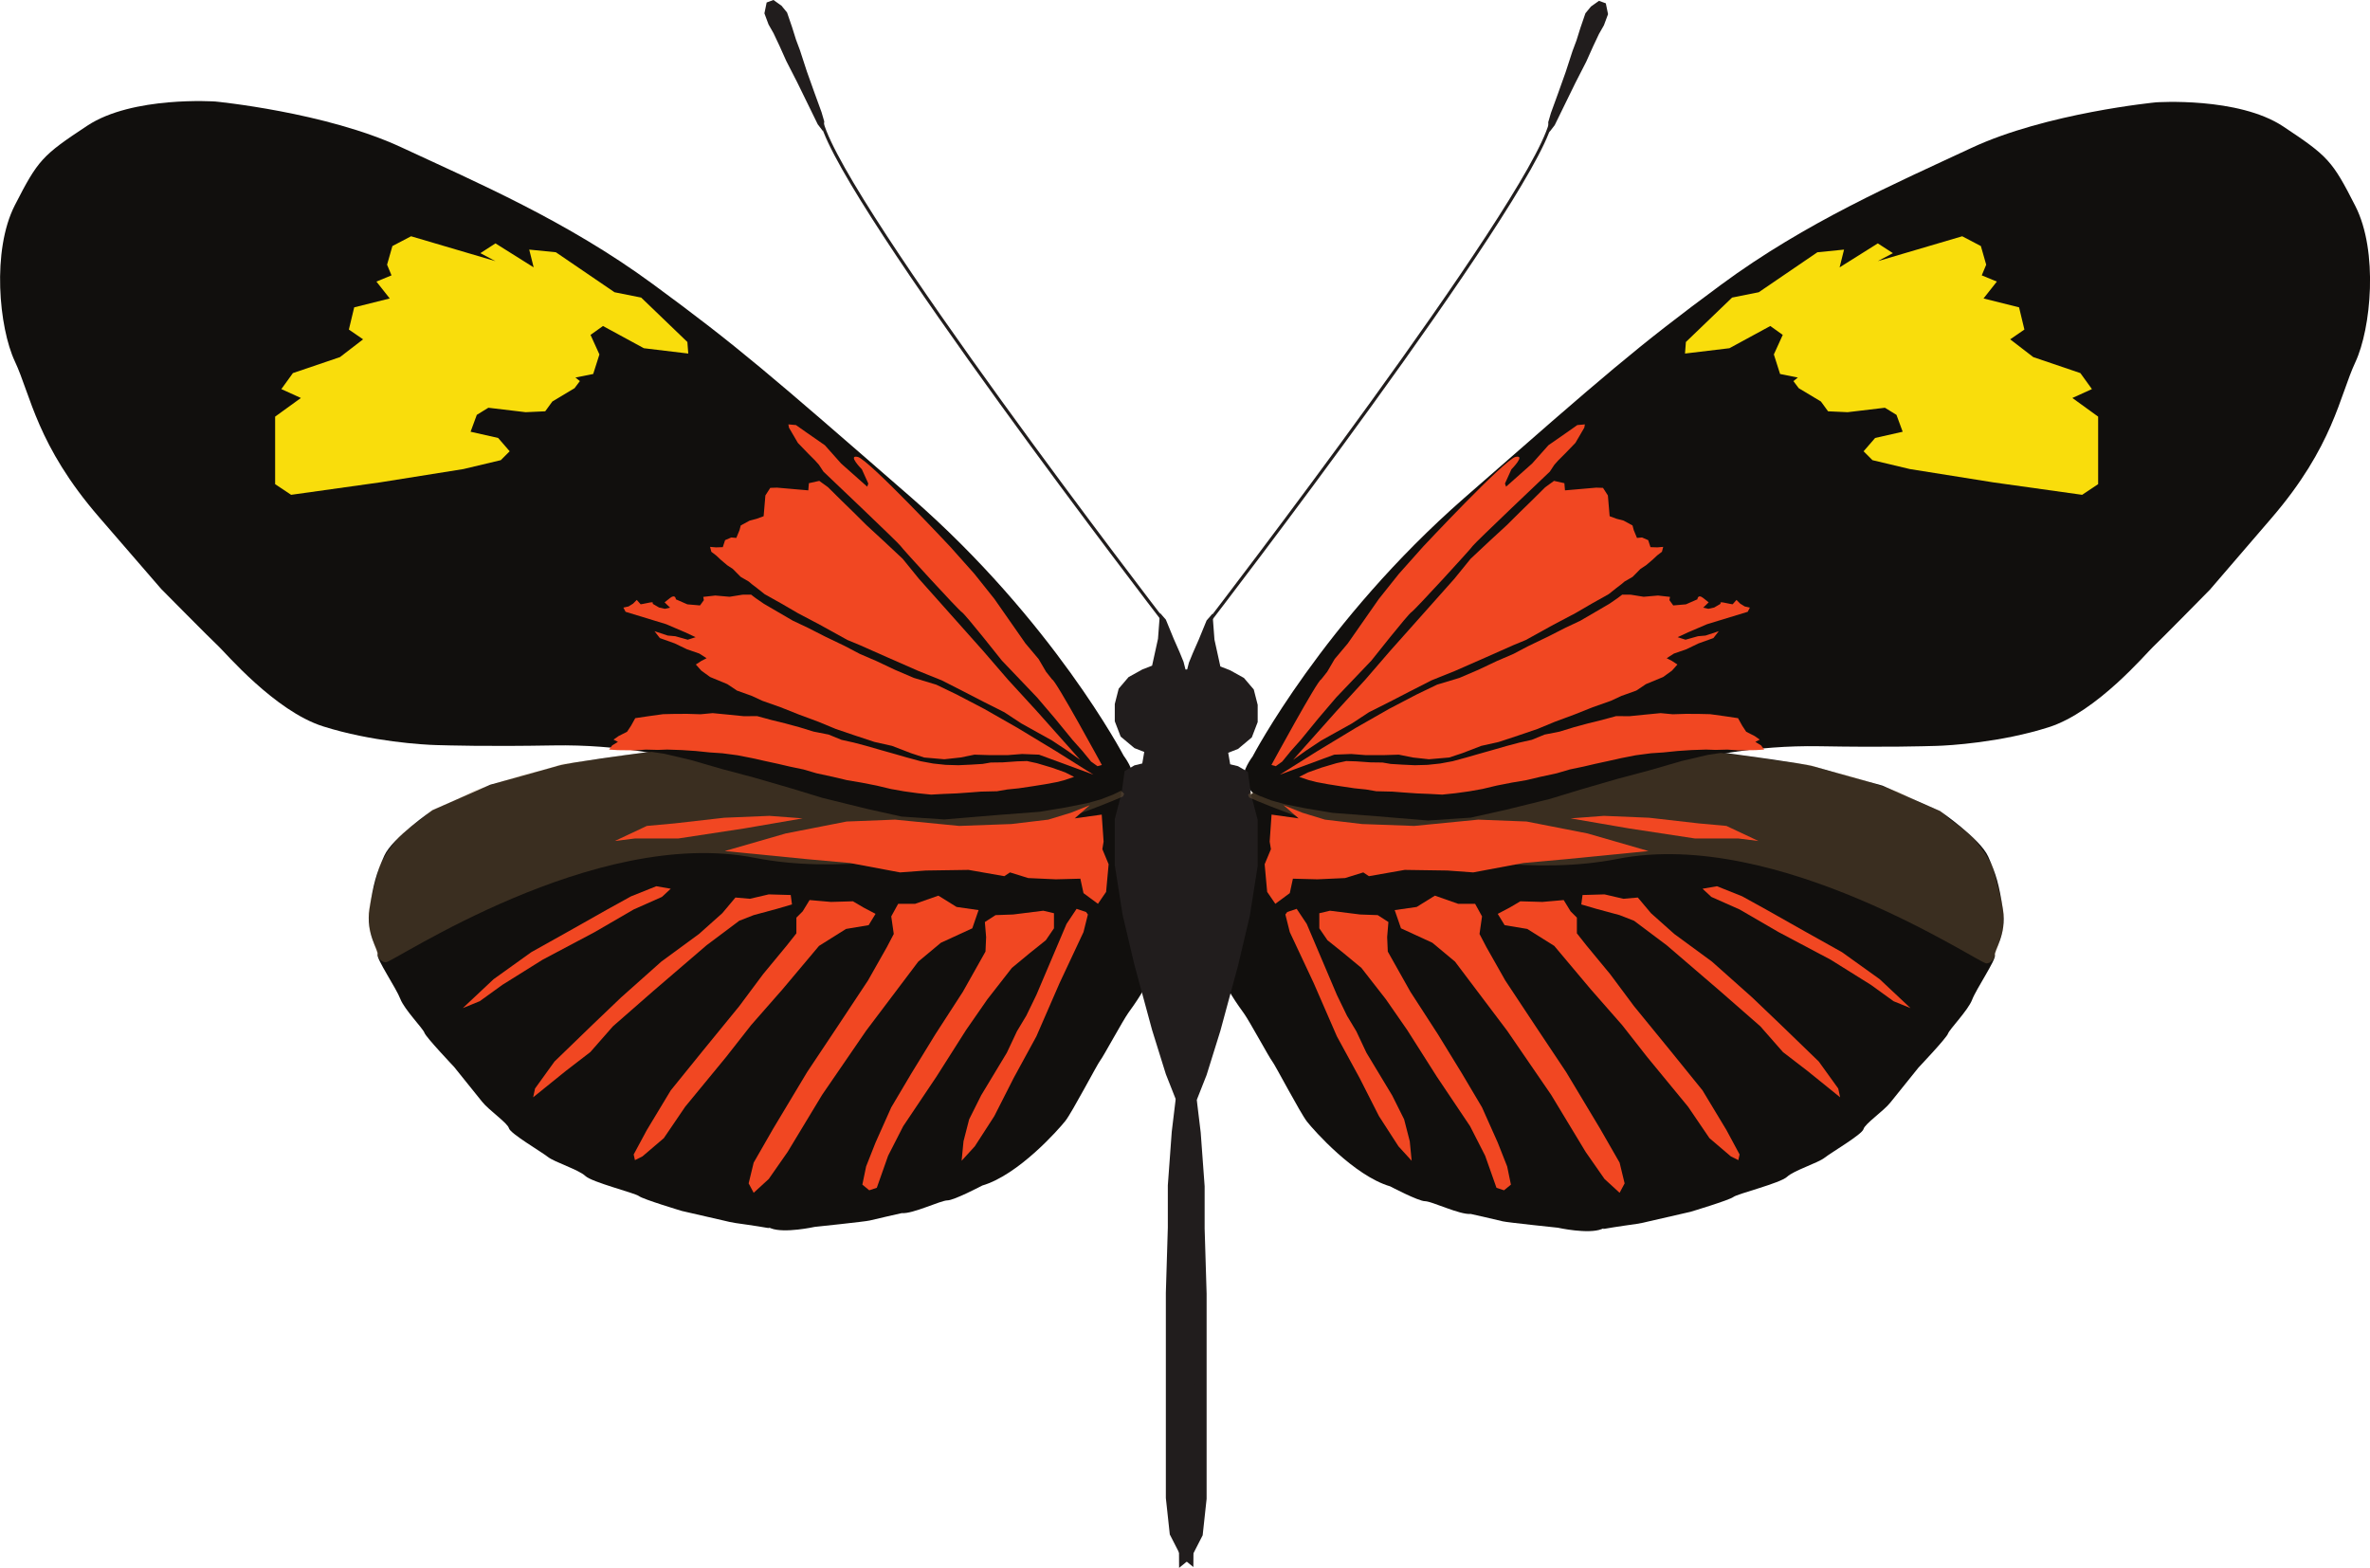 <?xml version="1.0" encoding="UTF-8" standalone="no"?>
<!-- Created with Inkscape (http://www.inkscape.org/) -->

<svg
   xmlns:dc="http://purl.org/dc/elements/1.1/"
   xmlns:cc="http://creativecommons.org/ns#"
   xmlns:rdf="http://www.w3.org/1999/02/22-rdf-syntax-ns#"
   xmlns:svg="http://www.w3.org/2000/svg"
   xmlns="http://www.w3.org/2000/svg"
   xmlns:sodipodi="http://sodipodi.sourceforge.net/DTD/sodipodi-0.dtd"
   xmlns:inkscape="http://www.inkscape.org/namespaces/inkscape"
   width="268.868mm"
   height="177.868mm"
   viewBox="0 0 952.681 630.242"
   id="svg34720"
   version="1.1"
   inkscape:version="0.91 r13725"
   sodipodi:docname="H_m_malleti.svg"
   inkscape:export-filename="C:\Users\StevenVB\Dropbox (Cambridge University)\Heliconius\Pictures\cartoons\H_e_emma_simple_half.png"
   inkscape:export-xdpi="1000"
   inkscape:export-ydpi="1000">
  <defs
     id="defs34722">
    <clipPath
       id="clipPath157182-1-7-91"
       clipPathUnits="userSpaceOnUse">
      <path
         inkscape:connector-curvature="0"
         id="path157184-3-0-4"
         d="m 57.245,6174.23 241.605,0 0,-67.34 -241.605,0 0,67.34 z" />
    </clipPath>
    <clipPath
       id="clipPath157182-1-7-2-68"
       clipPathUnits="userSpaceOnUse">
      <path
         inkscape:connector-curvature="0"
         id="path157184-3-0-1-41"
         d="m 57.245,6174.23 241.605,0 0,-67.34 -241.605,0 0,67.34 z" />
    </clipPath>
    <clipPath
       id="clipPath156194-8-7-6"
       clipPathUnits="userSpaceOnUse">
      <path
         inkscape:connector-curvature="0"
         id="path156196-6-5-8"
         d="m 54.737,6624.2 241.604,0 0,-67.35 -241.604,0 0,67.35 z" />
    </clipPath>
    <clipPath
       id="clipPath156194-8-6-0"
       clipPathUnits="userSpaceOnUse">
      <path
         inkscape:connector-curvature="0"
         id="path156196-6-3-5"
         d="m 54.737,6624.2 241.604,0 0,-67.35 -241.604,0 0,67.35 z" />
    </clipPath>
    <clipPath
       id="clipPath163250-2-9-6-18-13"
       clipPathUnits="userSpaceOnUse">
      <path
         inkscape:connector-curvature="0"
         id="path163252-8-9-8-41-2"
         d="m 62.19,5722.56 243.031,0 0,-67.69 -243.031,0 0,67.69 z" />
    </clipPath>
    <clipPath
       id="clipPath163250-2-9-6-1-2-1"
       clipPathUnits="userSpaceOnUse">
      <path
         inkscape:connector-curvature="0"
         id="path163252-8-9-8-6-4-6"
         d="m 62.19,5722.56 243.031,0 0,-67.69 -243.031,0 0,67.69 z" />
    </clipPath>
    <clipPath
       id="clipPath163250-2-9-6-18-13-9"
       clipPathUnits="userSpaceOnUse">
      <path
         inkscape:connector-curvature="0"
         id="path163252-8-9-8-41-2-1"
         d="m 62.19,5722.56 243.031,0 0,-67.69 -243.031,0 0,67.69 z" />
    </clipPath>
    <filter
       inkscape:collect="always"
       style="color-interpolation-filters:sRGB"
       id="filter5050"
       x="-0.038"
       width="1.076"
       y="-0.137"
       height="1.274">
      <feGaussianBlur
         inkscape:collect="always"
         stdDeviation="3.861"
         id="feGaussianBlur5052" />
    </filter>
    <filter
       inkscape:collect="always"
       style="color-interpolation-filters:sRGB"
       id="filter5054"
       x="-0.038"
       width="1.076"
       y="-0.137"
       height="1.274">
      <feGaussianBlur
         inkscape:collect="always"
         stdDeviation="3.861"
         id="feGaussianBlur5056" />
    </filter>
    <clipPath
       clipPathUnits="userSpaceOnUse"
       id="clipPath157182-1-7-91-2">
      <path
         d="m 57.245,6174.23 241.605,0 0,-67.34 -241.605,0 0,67.34 z"
         id="path157184-3-0-4-8"
         inkscape:connector-curvature="0" />
    </clipPath>
    <clipPath
       clipPathUnits="userSpaceOnUse"
       id="clipPath157182-1-7-2-68-6">
      <path
         d="m 57.245,6174.23 241.605,0 0,-67.34 -241.605,0 0,67.34 z"
         id="path157184-3-0-1-41-1"
         inkscape:connector-curvature="0" />
    </clipPath>
    <clipPath
       clipPathUnits="userSpaceOnUse"
       id="clipPath156194-8-7-6-2">
      <path
         d="m 54.737,6624.2 241.604,0 0,-67.35 -241.604,0 0,67.35 z"
         id="path156196-6-5-8-5"
         inkscape:connector-curvature="0" />
    </clipPath>
    <clipPath
       clipPathUnits="userSpaceOnUse"
       id="clipPath156194-8-6-0-7">
      <path
         d="m 54.737,6624.2 241.604,0 0,-67.35 -241.604,0 0,67.35 z"
         id="path156196-6-3-5-9"
         inkscape:connector-curvature="0" />
    </clipPath>
    <clipPath
       clipPathUnits="userSpaceOnUse"
       id="clipPath163250-2-9-6-18-13-0">
      <path
         d="m 62.19,5722.56 243.031,0 0,-67.69 -243.031,0 0,67.69 z"
         id="path163252-8-9-8-41-2-8"
         inkscape:connector-curvature="0" />
    </clipPath>
    <clipPath
       clipPathUnits="userSpaceOnUse"
       id="clipPath163250-2-9-6-1-2-1-7">
      <path
         d="m 62.19,5722.56 243.031,0 0,-67.69 -243.031,0 0,67.69 z"
         id="path163252-8-9-8-6-4-6-7"
         inkscape:connector-curvature="0" />
    </clipPath>
    <clipPath
       clipPathUnits="userSpaceOnUse"
       id="clipPath154878-7-9-5">
      <path
         d="m 52.477,7073.57 241.606,0 0,-67.35 -241.606,0 0,67.35 z"
         id="path154880-1-4-9"
         inkscape:connector-curvature="0" />
    </clipPath>
    <clipPath
       clipPathUnits="userSpaceOnUse"
       id="clipPath154878-7-7-96">
      <path
         d="m 52.477,7073.57 241.606,0 0,-67.35 -241.606,0 0,67.35 z"
         id="path154880-1-46-1"
         inkscape:connector-curvature="0" />
    </clipPath>
    <clipPath
       clipPathUnits="userSpaceOnUse"
       id="clipPath157182-1-7-91-8">
      <path
         d="m 57.245,6174.23 241.605,0 0,-67.34 -241.605,0 0,67.34 z"
         id="path157184-3-0-4-5"
         inkscape:connector-curvature="0" />
    </clipPath>
    <clipPath
       clipPathUnits="userSpaceOnUse"
       id="clipPath157182-1-7-2-68-1">
      <path
         d="m 57.245,6174.23 241.605,0 0,-67.34 -241.605,0 0,67.34 z"
         id="path157184-3-0-1-41-7"
         inkscape:connector-curvature="0" />
    </clipPath>
    <clipPath
       clipPathUnits="userSpaceOnUse"
       id="clipPath157182-1-7-91-5">
      <path
         d="m 57.245,6174.23 241.605,0 0,-67.34 -241.605,0 0,67.34 z"
         id="path157184-3-0-4-7"
         inkscape:connector-curvature="0" />
    </clipPath>
    <clipPath
       clipPathUnits="userSpaceOnUse"
       id="clipPath157182-1-7-2-68-4">
      <path
         d="m 57.245,6174.23 241.605,0 0,-67.34 -241.605,0 0,67.34 z"
         id="path157184-3-0-1-41-0"
         inkscape:connector-curvature="0" />
    </clipPath>
    <clipPath
       clipPathUnits="userSpaceOnUse"
       id="clipPath157182-1-7-91-3">
      <path
         d="m 57.245,6174.23 241.605,0 0,-67.34 -241.605,0 0,67.34 z"
         id="path157184-3-0-4-6"
         inkscape:connector-curvature="0" />
    </clipPath>
    <clipPath
       clipPathUnits="userSpaceOnUse"
       id="clipPath157182-1-7-2-68-8">
      <path
         d="m 57.245,6174.23 241.605,0 0,-67.34 -241.605,0 0,67.34 z"
         id="path157184-3-0-1-41-4"
         inkscape:connector-curvature="0" />
    </clipPath>
  </defs>
  <sodipodi:namedview
     id="base"
     pagecolor="#ffffff"
     bordercolor="#666666"
     borderopacity="1.0"
     inkscape:pageopacity="0.0"
     inkscape:pageshadow="2"
     inkscape:zoom="0.7"
     inkscape:cx="39.834961"
     inkscape:cy="473.4261"
     inkscape:document-units="px"
     inkscape:current-layer="layer1"
     showgrid="false"
     fit-margin-top="0"
     fit-margin-left="0"
     fit-margin-right="0"
     fit-margin-bottom="0"
     inkscape:window-width="1920"
     inkscape:window-height="1017"
     inkscape:window-x="-8"
     inkscape:window-y="-8"
     inkscape:window-maximized="1" />
  <g
     inkscape:label="Layer 1"
     inkscape:groupmode="layer"
     id="layer1"
     transform="translate(1300.704,145.847)">
    <g
       id="g162606-9-5-2-7-2"
       transform="matrix(1.25,0,0,-1.25,-799.018,174.622)"
       style="fill:#110f0d;fill-opacity:1">
      <path
         d="m 0,0 c 0.864,-1.02 -1.723,-4.091 0.864,-6.816 2.589,-2.732 -1.295,-4.436 -1.727,-6.48 -0.434,-2.047 -2.587,-5.799 -2.587,-9.209 0,-3.407 -0.432,-8.183 -1.727,-12.274 -1.293,-4.092 -4.312,-17.048 -3.446,-21.482 0.861,-4.431 5.605,-10.905 7.326,-13.292 C 0.43,-71.94 6.9,-83.877 7.761,-84.9 c 0.863,-1.023 9.057,-16.706 11.211,-19.432 2.157,-2.732 15.093,-17.393 26.734,-20.798 0,0 9.055,-4.777 11.212,-4.777 2.16,0 11.212,-4.43 14.662,-4.091 0,0 9.055,-2.045 10.349,-2.384 1.293,-0.343 17.677,-2.05 17.677,-2.05 0,0 9.779,-2.16 14.09,-0.453 4.309,1.703 -1.155,-0.228 1.004,0.115 2.16,0.338 3.879,0.677 6.471,1.02 2.585,0.341 5.174,0.684 7.759,1.368 l 13.366,3.066 c 0,0 12.507,3.752 13.799,4.775 1.295,1.019 15.091,4.432 17.251,6.477 2.154,2.048 9.917,4.434 12.071,6.138 2.155,1.703 12.074,7.499 12.505,9.205 0.43,1.707 6.468,5.8 8.625,8.526 2.155,2.727 9.051,11.249 9.051,11.249 0,0 9.057,9.548 9.491,10.913 0.43,1.361 6.47,7.5 7.762,10.908 1.292,3.411 7.763,12.959 7.328,14.322 -0.43,1.365 3.884,6.48 2.591,14.662 -1.294,8.184 -2.156,11.252 -4.746,17.046 -2.587,5.799 -15.523,14.665 -15.523,14.665 l -18.54,8.182 c 0,0 -18.544,5.115 -21.992,6.137 -3.452,1.02 -24.147,3.752 -24.147,3.752 0,0 -17.251,2.386 -21.991,2.727 -4.747,0.342 -21.131,0 -21.131,0 0,0 -13.798,0.342 -20.262,0.342 -6.474,0 -19.411,-0.683 -21.562,-1.026 -2.158,-0.342 -12.508,-1.023 -16.82,-1.023 -4.31,0 -20.268,-2.384 -21.991,-2.384 -1.723,0 -19.406,-4.435 -19.406,-4.435 L 5.604,5.116 0,0 Z"
         style="fill:#110f0d;fill-opacity:1;fill-rule:nonzero;stroke:none"
         id="path162608-0-3-8-0-8"
         inkscape:connector-curvature="0" />
    </g>
    <g
       id="g156206-8-1-1-7-9"
       transform="matrix(1.283,0,0,-1.25,-797.183,158.227)">
      <path
         d="m 0,0 c 0,0 22.043,43.366 66.388,83.198 44.352,39.828 53.734,48.298 80.39,68.501 26.664,20.198 54.862,32.676 78.376,43.961 23.509,11.285 57.872,14.689 57.872,14.689 0,0 25.769,1.853 39.884,-7.764 14.11,-9.609 15.363,-11.02 22.587,-25.577 7.233,-14.555 4.947,-39.369 0,-50.229 -4.948,-10.851 -6.879,-27.008 -26.239,-50.09 l -19.35,-23.084 c 0,0 -15.716,-16.408 -17.799,-18.371 C 280.027,33.27 264.532,14.342 249.468,9.415 234.41,4.483 218.148,3.499 214.211,3.395 210.275,3.288 198.471,2.903 177.715,3.283 c -20.752,0.381 -37.309,-3.608 -44.951,-5.641 -7.631,-2.029 -31.903,-9.581 -38.931,-11.366 -7.029,-1.787 -21.998,-6.961 -35.734,-7.083 -13.728,-0.113 -26.58,1.754 -30.863,2.312 -4.274,0.56 -18.401,2.503 -24.126,5.021 -5.728,2.517 -4.022,4.767 -5.449,6.537 C -3.769,-5.164 0,0 0,0"
         style="fill:#110f0d;fill-opacity:1;fill-rule:nonzero;stroke:none"
         id="path156208-7-9-9-2-0"
         inkscape:connector-curvature="0" />
    </g>
    <g
       id="g163262-5-9-9-7-0"
       transform="matrix(1.25,0,0,-1.25,-826.737,484.395)">
      <path
         d="m 0,0 3.791,3.082 3.791,7.402 1.267,11.718 0,24.668 0,12.955 0,15.417 0,12.951 -0.636,20.969 0,13.571 -1.264,17.271 -1.265,10.484 3.165,8.019 4.42,14.183 5.685,20.97 3.791,16.035 2.526,16.033 0,14.806 -2.181,8.362 -0.976,7.055 -3.16,1.85 -2.525,0.616 -0.634,3.701 3.159,1.236 4.423,3.7 1.894,4.935 0,5.548 -1.26,4.937 -3.157,3.701 -4.425,2.462 -3.16,1.236 -1.896,8.634 -0.63,8.327 -1.894,-2.158 -2.529,-6.169 -1.898,-4.317 -1.261,-3.082 -0.634,-2.471 -4.425,0 L 0,0 Z"
         style="fill:#211d1d;fill-opacity:1;fill-rule:nonzero;stroke:none"
         id="path163264-0-8-2-8-5"
         inkscape:connector-curvature="0" />
    </g>
    <g
       id="g163266-9-6-5-25-8"
       transform="matrix(1.25,0,0,-1.25,-814.101,103.167)">
      <path
         d="M 0,0 C 0,0 101.726,132.292 109.308,159.434"
         style="fill:none;stroke:#211d1d;stroke-width:1;stroke-linecap:butt;stroke-linejoin:miter;stroke-miterlimit:10;stroke-dasharray:none;stroke-opacity:1"
         id="path163268-3-1-6-10-1"
         inkscape:connector-curvature="0" />
    </g>
    <g
       id="g163270-2-6-6-9-4"
       transform="matrix(1.25,0,0,-1.25,-655.749,-144.046)">
      <path
         d="m 0,0 0.634,-3.082 -1.264,-3.391 -1.58,-2.774 -1.896,-4.014 -2.214,-4.932 -3.473,-6.782 -3.473,-7.095 -3.16,-6.474 -0.948,-1.234 -0.209,1.849 0.841,2.878 2.21,6.068 2.529,7.092 2.21,6.784 1.268,3.392 1.256,4.009 1.585,4.624 1.685,2.054 2.315,1.645 L 0,0 Z"
         style="fill:#211d1d;fill-opacity:1;fill-rule:nonzero;stroke:none"
         id="path163272-4-0-1-7-9"
         inkscape:connector-curvature="0" />
    </g>
    <g
       id="g163274-5-5-4-30-2"
       transform="matrix(1.25,0,0,-1.25,-655.749,-144.046)">
      <path
         d="m 0,0 0.634,-3.082 -1.264,-3.391 -1.58,-2.774 -1.896,-4.014 -2.214,-4.932 -3.473,-6.782 -3.473,-7.095 -3.16,-6.474 -0.948,-1.234 -0.209,1.849 0.841,2.878 2.21,6.068 2.529,7.092 2.21,6.784 1.268,3.392 1.256,4.009 1.585,4.624 1.685,2.054 2.315,1.645 L 0,0 Z"
         style="fill:none;stroke:#211d1d;stroke-width:1;stroke-linecap:butt;stroke-linejoin:miter;stroke-miterlimit:10;stroke-dasharray:none;stroke-opacity:1"
         id="path163276-0-4-0-92-2"
         inkscape:connector-curvature="0" />
    </g>
    <g
       id="g163246-5-8-5-2-3"
       transform="matrix(1.25,0,0,-1.25,-876.755,7310.003)"
       style="opacity:0.417;filter:url(#filter5054)">
      <g
         id="g163248-2-5-5-5-8" />
      <g
         id="g163254-6-9-6-5-1">
        <g
           clip-path="url(#clipPath163250-2-9-6-18-13)"
           id="g163256-6-7-4-1-0"
           style="opacity:0.57">
          <g
             transform="translate(62.549,5708.212)"
             id="g163258-6-5-0-7-2">
            <path
               d="m 0,0 c 0,0 66.815,-29.909 118.469,-19.734 51.651,10.179 116.413,-33.766 118.624,-33.608 2.213,0.148 2.739,2.563 2.739,2.563 l 1.16,3.703 1.367,4.318 0.313,5.342 -0.839,4.628 -1.264,4.884 -1.472,5.701 -2.478,4.32 -3.473,4.625 -4.109,3.548 -3.79,2.772 -2.843,2.471 -7.107,3.082 -6.476,3.237 -5.108,1.75 -9.9,3.184 -8.002,1.955 -5.425,1.745 -10.159,1.337 -8.956,1.336 -4.837,0.619 -4.794,0.565 -4.11,-0.617 -8.526,-2.005 L 128.892,8.793 118.469,6.014 106.777,2.624 96.672,-0.462 82.297,-4.006 71.24,-6.472 57.496,-7.396 40.912,-6.01 26.854,-4.933 18.48,-3.541 11.529,-2.158 7.107,-0.925 3.16,0.617 0.63,1.852 -0.359,0.866"
               style="fill:#bf925c;fill-opacity:1;fill-rule:nonzero;stroke:none"
               id="path163260-0-3-0-4-5"
               inkscape:connector-curvature="0" />
          </g>
        </g>
      </g>
    </g>
    <g
       id="g162606-9-5-2-0-6-6"
       transform="matrix(-1.25,0,0,-1.25,-848.721,174.292)"
       style="fill:#110f0d;fill-opacity:1">
      <path
         d="m 0,0 c 0.864,-1.02 -1.723,-4.091 0.864,-6.816 2.589,-2.732 -1.295,-4.436 -1.727,-6.48 -0.434,-2.047 -2.587,-5.799 -2.587,-9.209 0,-3.407 -0.432,-8.183 -1.727,-12.274 -1.293,-4.092 -4.312,-17.048 -3.446,-21.482 0.861,-4.431 5.605,-10.905 7.326,-13.292 C 0.43,-71.94 6.9,-83.877 7.761,-84.9 c 0.863,-1.023 9.057,-16.706 11.211,-19.432 2.157,-2.732 15.093,-17.393 26.734,-20.798 0,0 9.055,-4.777 11.212,-4.777 2.16,0 11.212,-4.43 14.662,-4.091 0,0 9.055,-2.045 10.349,-2.384 1.293,-0.343 17.677,-2.05 17.677,-2.05 0,0 9.779,-2.16 14.09,-0.453 4.309,1.703 -1.155,-0.228 1.004,0.115 2.16,0.338 3.879,0.677 6.471,1.02 2.585,0.341 5.174,0.684 7.759,1.368 l 13.366,3.066 c 0,0 12.507,3.752 13.799,4.775 1.295,1.019 15.091,4.432 17.251,6.477 2.154,2.048 9.917,4.434 12.071,6.138 2.155,1.703 12.074,7.499 12.505,9.205 0.43,1.707 6.468,5.8 8.625,8.526 2.155,2.727 9.051,11.249 9.051,11.249 0,0 9.057,9.548 9.491,10.913 0.43,1.361 6.47,7.5 7.762,10.908 1.292,3.411 7.763,12.959 7.328,14.322 -0.43,1.365 3.884,6.48 2.591,14.662 -1.294,8.184 -2.156,11.252 -4.746,17.046 -2.587,5.799 -15.523,14.665 -15.523,14.665 l -18.54,8.182 c 0,0 -18.544,5.115 -21.992,6.137 -3.452,1.02 -24.147,3.752 -24.147,3.752 0,0 -17.251,2.386 -21.991,2.727 -4.747,0.342 -21.131,0 -21.131,0 0,0 -13.798,0.342 -20.262,0.342 -6.474,0 -19.411,-0.683 -21.562,-1.026 -2.158,-0.342 -12.508,-1.023 -16.82,-1.023 -4.31,0 -20.268,-2.384 -21.991,-2.384 -1.723,0 -19.406,-4.435 -19.406,-4.435 L 5.604,5.116 0,0 Z"
         style="fill:#110f0d;fill-opacity:1;fill-rule:nonzero;stroke:none"
         id="path162608-0-3-8-2-9-5"
         inkscape:connector-curvature="0" />
    </g>
    <g
       id="g156206-8-1-1-6-5-8"
       transform="matrix(-1.29,0,0,-1.25,-849.039,157.896)">
      <path
         d="m 0,0 c 0,0 22.043,43.366 66.388,83.198 44.352,39.828 53.734,48.298 80.39,68.501 26.664,20.198 54.862,32.676 78.376,43.961 23.509,11.285 57.872,14.689 57.872,14.689 0,0 25.769,1.853 39.884,-7.764 14.11,-9.609 15.363,-11.02 22.587,-25.577 7.233,-14.555 4.947,-39.369 0,-50.229 -4.948,-10.851 -6.879,-27.008 -26.239,-50.09 l -19.35,-23.084 c 0,0 -15.716,-16.408 -17.799,-18.371 C 280.027,33.27 264.532,14.342 249.468,9.415 234.41,4.483 218.148,3.499 214.211,3.395 210.275,3.288 198.471,2.903 177.715,3.283 c -20.752,0.381 -37.309,-3.608 -44.951,-5.641 -7.631,-2.029 -31.903,-9.581 -38.931,-11.366 -7.029,-1.787 -21.998,-6.961 -35.734,-7.083 -13.728,-0.113 -26.58,1.754 -30.863,2.312 -4.274,0.56 -18.401,2.503 -24.126,5.021 -5.728,2.517 -4.022,4.767 -5.449,6.537 C -3.769,-5.164 0,0 0,0"
         style="fill:#110f0d;fill-opacity:1;fill-rule:nonzero;stroke:none"
         id="path156208-7-9-9-0-6-7"
         inkscape:connector-curvature="0" />
    </g>
    <g
       id="g163262-5-9-9-9-9-7"
       transform="matrix(-1.25,0,0,-1.25,-821.001,484.065)">
      <path
         d="m 0,0 3.791,3.082 3.791,7.402 1.267,11.718 0,24.668 0,12.955 0,15.417 0,12.951 -0.636,20.969 0,13.571 -1.264,17.271 -1.265,10.484 3.165,8.019 4.42,14.183 5.685,20.97 3.791,16.035 2.526,16.033 0,14.806 -2.181,8.362 -0.976,7.055 -3.16,1.85 -2.525,0.616 -0.634,3.701 3.159,1.236 4.423,3.7 1.894,4.935 0,5.548 -1.26,4.937 -3.157,3.701 -4.425,2.462 -3.16,1.236 -1.896,8.634 -0.63,8.327 -1.894,-2.158 -2.529,-6.169 -1.898,-4.317 -1.261,-3.082 -0.634,-2.471 -4.425,0 L 0,0 Z"
         style="fill:#211d1d;fill-opacity:1;fill-rule:nonzero;stroke:none"
         id="path163264-0-8-2-2-30-8"
         inkscape:connector-curvature="0" />
    </g>
    <g
       id="g163266-9-6-5-2-3-8"
       transform="matrix(-1.25,0,0,-1.25,-833.637,102.836)">
      <path
         d="M 0,0 C 0,0 101.726,132.292 109.308,159.434"
         style="fill:none;stroke:#211d1d;stroke-width:1;stroke-linecap:butt;stroke-linejoin:miter;stroke-miterlimit:10;stroke-dasharray:none;stroke-opacity:1"
         id="path163268-3-1-6-3-8-4"
         inkscape:connector-curvature="0" />
    </g>
    <g
       id="g163270-2-6-6-7-7-3"
       transform="matrix(-1.25,0,0,-1.25,-991.99,-144.376)">
      <path
         d="m 0,0 0.634,-3.082 -1.264,-3.391 -1.58,-2.774 -1.896,-4.014 -2.214,-4.932 -3.473,-6.782 -3.473,-7.095 -3.16,-6.474 -0.948,-1.234 -0.209,1.849 0.841,2.878 2.21,6.068 2.529,7.092 2.21,6.784 1.268,3.392 1.256,4.009 1.585,4.624 1.685,2.054 2.315,1.645 L 0,0 Z"
         style="fill:#211d1d;fill-opacity:1;fill-rule:nonzero;stroke:none"
         id="path163272-4-0-1-2-70-1"
         inkscape:connector-curvature="0" />
    </g>
    <g
       id="g163274-5-5-4-3-2-9"
       transform="matrix(-1.25,0,0,-1.25,-991.99,-144.376)">
      <path
         d="m 0,0 0.634,-3.082 -1.264,-3.391 -1.58,-2.774 -1.896,-4.014 -2.214,-4.932 -3.473,-6.782 -3.473,-7.095 -3.16,-6.474 -0.948,-1.234 -0.209,1.849 0.841,2.878 2.21,6.068 2.529,7.092 2.21,6.784 1.268,3.392 1.256,4.009 1.585,4.624 1.685,2.054 2.315,1.645 L 0,0 Z"
         style="fill:none;stroke:#211d1d;stroke-width:1;stroke-linecap:butt;stroke-linejoin:miter;stroke-miterlimit:10;stroke-dasharray:none;stroke-opacity:1"
         id="path163276-0-4-0-9-45-8"
         inkscape:connector-curvature="0" />
    </g>
    <g
       id="g163246-5-8-5-2-3-1"
       transform="matrix(-1.25,0,0,-1.25,-771.073,7309.571)"
       style="opacity:0.417;filter:url(#filter5050)">
      <g
         id="g163248-2-5-5-5-8-5" />
      <g
         id="g163254-6-9-6-5-1-6">
        <g
           clip-path="url(#clipPath163250-2-9-6-18-13-9)"
           id="g163256-6-7-4-1-0-4"
           style="opacity:0.57">
          <g
             transform="translate(62.549,5708.212)"
             id="g163258-6-5-0-7-2-9">
            <path
               d="m 0,0 c 0,0 66.815,-29.909 118.469,-19.734 51.651,10.179 116.413,-33.766 118.624,-33.608 2.213,0.148 2.739,2.563 2.739,2.563 l 1.16,3.703 1.367,4.318 0.313,5.342 -0.839,4.628 -1.264,4.884 -1.472,5.701 -2.478,4.32 -3.473,4.625 -4.109,3.548 -3.79,2.772 -2.843,2.471 -7.107,3.082 -6.476,3.237 -5.108,1.75 -9.9,3.184 -8.002,1.955 -5.425,1.745 -10.159,1.337 -8.956,1.336 -4.837,0.619 -4.794,0.565 -4.11,-0.617 -8.526,-2.005 L 128.892,8.793 118.469,6.014 106.777,2.624 96.672,-0.462 82.297,-4.006 71.24,-6.472 57.496,-7.396 40.912,-6.01 26.854,-4.933 18.48,-3.541 11.529,-2.158 7.107,-0.925 3.16,0.617 0.63,1.852 -0.359,0.866"
               style="fill:#bf925c;fill-opacity:1;fill-rule:nonzero;stroke:none"
               id="path163260-0-3-0-4-5-0"
               inkscape:connector-curvature="0" />
          </g>
        </g>
      </g>
    </g>
    <g
       id="g19105">
      <path
         sodipodi:nodetypes="ccccccccccccccccccccccccccccccccccccccccccccccc"
         inkscape:connector-curvature="0"
         id="path19077"
         d="m -589.086,-14.803 -16.429,8.929 -17.857,2.143 0.357,-4.643 18.572,-17.857 10.714,-2.143 23.571,-16.071 10.714,-1.071 -1.786,7.143 15.357,-9.643 6.071,3.929 -6.071,3.214 33.929,-10 7.5,3.929 2.143,7.5 -1.786,4.286 6.071,2.5 -5.357,6.786 14.286,3.571 2.143,8.929 -5.714,3.929 9.286,7.143 18.929,6.429 4.643,6.429 -7.857,3.571 10.357,7.5 0,9.643 0,17.5 -6.428,4.286 -35.714,-5 -33.572,-5.357 -15,-3.571 -3.571,-3.571 4.643,-5.357 11.071,-2.5 -2.5,-6.786 -4.643,-2.857 -15,1.786 -7.857,-0.357 -2.857,-3.929 -8.929,-5.357 -2.143,-2.857 1.786,-1.429 -7.143,-1.429 -2.5,-7.857 3.571,-7.857 z"
         style="fill:#f9dd0c;fill-opacity:1;fill-rule:evenodd;stroke:none;stroke-width:1px;stroke-linecap:butt;stroke-linejoin:miter;stroke-opacity:1" />
      <g
         transform="matrix(1.25,0,0,-1.25,-789.625,161.646)"
         id="g155026-9-6-7">
        <path
           inkscape:connector-curvature="0"
           id="path155028-4-66-7"
           style="fill:#f14722;fill-opacity:1;fill-rule:nonzero;stroke:none"
           d="m 0,0 c 0,0 14.89,27.386 15.975,27.481 l 1.974,2.5 2.386,4.078 4.221,5.017 9.985,14.302 6.418,8.05 7.738,8.686 c 0,0 26.298,28.116 29.778,28.936 3.477,0.818 -1.303,-3.987 -1.303,-3.987 l -2.072,-4.572 0.358,-1.002 8.384,7.448 5.236,5.882 5.938,4.127 3.349,2.357 2.441,0.217 -0.187,-1.048 -0.95,-1.633 -1.911,-3.268 -3.263,-3.381 -2.267,-2.266 -1.248,-1.4 -1.449,-2.193 c 0,0 -24.276,-23.038 -24.753,-23.851 C 64.303,69.66 46.05,49.733 45.008,49.126 43.967,48.519 32.128,33.54 32.128,33.54 L 20.832,21.708 15.12,15.008 9.428,8.053 6.183,4.413 3.462,1.076 1.403,-0.392 0,0 Z" />
      </g>
      <g
         transform="matrix(1.25,0,0,-1.25,-777.493,155.742)"
         id="g155030-8-95-7">
        <path
           inkscape:connector-curvature="0"
           id="path155032-9-07-8"
           style="fill:#f14722;fill-opacity:1;fill-rule:nonzero;stroke:none"
           d="m 0,0 11.223,12.599 9.258,10.104 7.956,9.217 6.735,7.559 7.734,8.684 6.234,7 5.196,6.396 6.073,5.693 5.576,5.135 4.28,4.25 3.788,3.69 4.283,4.245 2.831,2.055 3.34,-0.742 0.195,-2.306 2.437,0.211 3.258,0.283 4.338,0.378 2.19,-0.069 0.631,-0.976 0.941,-1.466 0.151,-1.798 0.197,-2.307 0.217,-2.567 2.259,-0.833 2.23,-0.582 2.866,-1.56 0.404,-1.515 1.027,-2.493 1.628,0.142 1.983,-0.858 0.739,-2.258 2.193,-0.069 1.897,0.163 -0.41,-1.583 -1.542,-1.172 -1.519,-1.422 -2.038,-1.726 -1.81,-1.191 -2.516,-2.546 -2.605,-1.515 -1.023,-0.865 -1.537,-1.169 -2.557,-2.03 L 93.252,47.125 88.043,44.09 80.987,40.371 72.115,35.467 68.158,33.83 59.471,29.977 49.198,25.466 41.801,22.494 34.468,18.757 28.452,15.648 21.639,12.218 16.206,8.641 11.252,5.886 6.293,3.127 1.382,-0.138 -2.741,-3.085 0,0 Z" />
      </g>
      <g
         transform="matrix(1.25,0,0,-1.25,-786.223,165.543)"
         id="g155034-1-7-3">
        <path
           inkscape:connector-curvature="0"
           id="path155036-0-9-4"
           style="fill:#f14722;fill-opacity:1;fill-rule:nonzero;stroke:none"
           d="m 0,0 11.934,7.496 12.466,7.543 10.689,6.098 8.89,4.646 6.562,3.158 7.194,2.172 6.059,2.596 6.041,2.853 5.273,2.266 4.709,2.479 6.56,3.154 5.498,2.802 4.727,2.223 4.686,2.731 4.686,2.735 2.578,1.776 1.542,1.166 2.736,-0.023 4.152,-0.671 4.608,0.4 3.865,-0.437 -0.186,-1.051 1.234,-1.697 4.07,0.353 3.686,1.613 c 0,0 0.12,1.819 1.882,0.422 l 1.754,-1.397 -1.768,-1.706 1.671,-0.369 1.876,0.42 2.081,1.215 c 0,0 -0.607,0.723 1.064,0.352 1.668,-0.368 2.774,-0.536 2.774,-0.536 l 1.249,1.405 1.192,-1.192 1.445,-0.902 1.671,-0.374 -0.707,-1.353 -13.046,-3.979 -6.062,-2.594 -3.417,-1.587 2.526,-0.812 4.002,1.119 2.44,0.215 4.253,1.402 -1.723,-2.214 -4.772,-1.709 -3.94,-1.893 -3.979,-1.377 -2.332,-1.495 1.714,-0.887 1.74,-1.139 -1.752,-1.962 -2.831,-2.052 -5.541,-2.293 -3.1,-2.076 -4.773,-1.71 -3.418,-1.586 -5.833,-2.059 -5.813,-2.316 -6.358,-2.36 L 82.888,14.71 76.782,12.628 70.403,10.521 64.774,9.258 58.69,6.918 54.44,5.514 47.931,4.95 42.693,5.524 38.242,6.43 33.616,6.286 27.603,6.278 22.933,6.643 17.484,6.428" />
      </g>
      <g
         transform="matrix(0.984,0,0,-0.759,-778.471,166.448)"
         id="g155038-0-6-9">
        <path
           inkscape:connector-curvature="0"
           id="path155040-5-4-0"
           style="fill:#f14722;fill-opacity:1;fill-rule:nonzero;stroke:none"
           d="m 0,0 3.97,-1.72 3.092,-1.021 4.737,-1.139 5.289,-1.09 5.548,-1.066 4.699,-0.623 4.175,-0.929 6.574,-0.201 4.13,-0.416 5.78,-0.526 5.493,-0.294 4.941,-0.35 5.403,0.729 5.65,1.011 5.358,1.239 5.855,1.804 6.149,1.566 5.902,1.293 5.862,1.798 6.667,1.873 5.29,2.012 5.61,1.522 4.793,1.451 5.331,1.498 5.068,1.475 6.154,1.568 6.188,1.056 5.152,0.448 5.672,0.752 5.694,0.497 5.993,0.266 3.838,-0.18 4.902,0.163 4.403,-0.39 7.092,0.106 3.527,0.304 -1.287,2.213 -2.34,1.862 1.812,1.191 -2.07,1.885 -3.472,2.283 -1.636,3.213 -1.706,3.987 -5.552,1.066 -5.822,1.042 -4.385,0.132 -5.463,0.042 -5.446,-0.217 -4.968,0.602 -6.758,-0.849 -5.944,-0.775 -5.465,0.041 -5.834,-2.058 -5.591,-1.781 -5.832,-2.053 -5.813,-2.317 -6.149,-1.571 -5.228,-2.78 L 89.967,18.171 84.924,16.439 78.571,14.076 73.006,12.042 68.502,10.358 62.673,8.303 57.578,7.083 52.455,6.379 47.281,6.186 42.061,6.502 37.388,6.873 34.046,7.616 29.125,7.703 23.344,8.234 19.232,8.393 15.23,7.269 9.142,4.928 3.627,2.383" />
      </g>
      <g
         transform="translate(797.01,164.655)"
         id="g19095">
        <path
           style="fill:#f14722;fill-opacity:1;fill-rule:evenodd;stroke:none;stroke-width:1px;stroke-linecap:butt;stroke-linejoin:miter;stroke-opacity:1"
           d="m -1586.578,16.947 -0.758,10.859 0.505,3.03 -2.525,6.061 1.01,11.112 3.283,4.798 5.808,-4.293 1.263,-5.808 9.849,0.253 11.112,-0.505 7.324,-2.273 2.273,1.515 14.395,-2.525 17.173,0.253 10.354,0.758 20.203,-3.788 16.92,-1.515 33.335,-3.283 -24.496,-7.071 -24.496,-4.798 -19.445,-0.758 -25.759,2.525 -20.961,-0.758 -14.9,-1.768 -9.091,-2.778 -7.576,-3.03 6.061,5.303 z"
           id="path19079"
           inkscape:connector-curvature="0" />
        <path
           style="fill:#f14722;fill-opacity:1;fill-rule:evenodd;stroke:none;stroke-width:1px;stroke-linecap:butt;stroke-linejoin:miter;stroke-opacity:1"
           d="m -1466.369,18.462 23.486,4.041 26.517,4.041 17.425,0 8.081,1.01 -12.88,-6.061 -11.112,-1.01 -19.951,-2.273 -18.183,-0.758 z"
           id="path19081"
           inkscape:connector-curvature="0" />
        <path
           style="fill:#f14722;fill-opacity:1;fill-rule:evenodd;stroke:none;stroke-width:1px;stroke-linecap:butt;stroke-linejoin:miter;stroke-opacity:1"
           d="m -1581.022,57.101 1.768,7.071 9.597,20.456 9.344,21.466 9.091,16.668 7.829,15.405 7.829,12.122 5.303,5.808 -0.758,-7.829 -2.273,-8.839 -4.798,-9.596 -10.354,-17.173 -4.041,-8.586 -3.788,-6.313 -4.041,-8.334 -12.122,-28.537 -4.041,-6.061 -3.788,1.263 z"
           id="path19083"
           inkscape:connector-curvature="0" />
        <path
           style="fill:#f14722;fill-opacity:1;fill-rule:evenodd;stroke:none;stroke-width:1px;stroke-linecap:butt;stroke-linejoin:miter;stroke-opacity:1"
           d="m -1493.139,167.965 -3.03,-1.01 -4.546,-12.879 -6.061,-11.869 -13.385,-19.951 -11.869,-18.688 -8.586,-12.374 -9.849,-12.627 -7.324,-6.061 -6.313,-5.051 -3.283,-4.798 0,-6.061 4.293,-1.01 12.122,1.515 7.071,0.253 4.293,2.778 -0.505,6.061 0.253,5.808 9.091,16.162 11.112,17.173 9.597,15.657 8.081,13.637 6.313,14.142 3.788,9.596 1.515,7.324 z"
           id="path19085"
           inkscape:connector-curvature="0" />
        <path
           style="fill:#f14722;fill-opacity:1;fill-rule:evenodd;stroke:none;stroke-width:1px;stroke-linecap:butt;stroke-linejoin:miter;stroke-opacity:1"
           d="m -1511.574,52.807 -9.344,-3.283 -7.324,4.546 -8.839,1.263 2.525,7.324 12.627,5.808 9.091,7.576 20.961,27.779 17.678,25.759 13.89,22.981 7.576,10.859 6.061,5.556 2.02,-3.788 -2.02,-8.334 -7.829,-13.637 -13.637,-22.728 -12.122,-18.183 -12.374,-18.688 -7.576,-13.385 -2.778,-5.303 1.01,-7.071 -2.778,-5.051 z"
           id="path19087"
           inkscape:connector-curvature="0" />
        <path
           style="fill:#f14722;fill-opacity:1;fill-rule:evenodd;stroke:none;stroke-width:1px;stroke-linecap:butt;stroke-linejoin:miter;stroke-opacity:1"
           d="m -1477.734,52.05 -8.839,-0.253 -4.293,2.525 -4.798,2.525 2.778,4.546 9.091,1.515 10.859,6.819 14.647,17.425 12.627,14.395 10.101,12.879 16.415,19.951 8.586,12.627 8.586,7.324 3.03,1.515 0.505,-2.273 -5.303,-9.849 -9.596,-15.91 -12.88,-15.91 -14.647,-17.93 -9.596,-12.879 -9.597,-11.617 -3.788,-4.798 0,-6.313 -2.525,-2.525 -2.778,-4.546 z"
           id="path19089"
           inkscape:connector-curvature="0" />
        <path
           style="fill:#f14722;fill-opacity:1;fill-rule:evenodd;stroke:none;stroke-width:1px;stroke-linecap:butt;stroke-linejoin:miter;stroke-opacity:1"
           d="m -1456.015,54.828 9.344,2.525 5.808,2.273 13.132,9.849 21.466,18.435 16.163,14.142 9.091,10.354 9.849,7.576 13.132,10.607 -0.758,-3.536 -7.829,-10.859 -15.405,-14.9 -11.364,-10.859 -16.163,-14.395 -15.152,-11.112 -9.344,-8.334 -5.303,-6.313 -5.808,0.505 -7.576,-1.768 -8.839,0.253 -0.505,3.788 z"
           id="path19091"
           inkscape:connector-curvature="0" />
        <path
           style="fill:#f14722;fill-opacity:1;fill-rule:evenodd;stroke:none;stroke-width:1px;stroke-linecap:butt;stroke-linejoin:miter;stroke-opacity:1"
           d="m -1407.528,45.736 -5.808,1.01 3.535,3.283 11.364,5.051 15.657,9.091 20.961,11.112 16.163,10.102 9.091,6.566 6.819,2.778 -12.374,-11.617 -15.152,-10.859 -14.9,-8.334 -15.657,-8.839 -9.596,-5.303 z"
           id="path19093"
           inkscape:connector-curvature="0" />
      </g>
    </g>
    <g
       transform="matrix(-1,0,0,1,-1647.41,0)"
       id="g19105-5">
      <path
         sodipodi:nodetypes="ccccccccccccccccccccccccccccccccccccccccccccccc"
         inkscape:connector-curvature="0"
         id="path19077-3"
         d="m -589.086,-14.803 -16.429,8.929 -17.857,2.143 0.357,-4.643 18.572,-17.857 10.714,-2.143 23.571,-16.071 10.714,-1.071 -1.786,7.143 15.357,-9.643 6.071,3.929 -6.071,3.214 33.929,-10 7.5,3.929 2.143,7.5 -1.786,4.286 6.071,2.5 -5.357,6.786 14.286,3.571 2.143,8.929 -5.714,3.929 9.286,7.143 18.929,6.429 4.643,6.429 -7.857,3.571 10.357,7.5 0,9.643 0,17.5 -6.428,4.286 -35.714,-5 -33.572,-5.357 -15,-3.571 -3.571,-3.571 4.643,-5.357 11.071,-2.5 -2.5,-6.786 -4.643,-2.857 -15,1.786 -7.857,-0.357 -2.857,-3.929 -8.929,-5.357 -2.143,-2.857 1.786,-1.429 -7.143,-1.429 -2.5,-7.857 3.571,-7.857 z"
         style="fill:#f9dd0c;fill-opacity:1;fill-rule:evenodd;stroke:none;stroke-width:1px;stroke-linecap:butt;stroke-linejoin:miter;stroke-opacity:1" />
      <g
         transform="matrix(1.25,0,0,-1.25,-789.625,161.646)"
         id="g155026-9-6-7-5">
        <path
           inkscape:connector-curvature="0"
           id="path155028-4-66-7-7"
           style="fill:#f14722;fill-opacity:1;fill-rule:nonzero;stroke:none"
           d="m 0,0 c 0,0 14.89,27.386 15.975,27.481 l 1.974,2.5 2.386,4.078 4.221,5.017 9.985,14.302 6.418,8.05 7.738,8.686 c 0,0 26.298,28.116 29.778,28.936 3.477,0.818 -1.303,-3.987 -1.303,-3.987 l -2.072,-4.572 0.358,-1.002 8.384,7.448 5.236,5.882 5.938,4.127 3.349,2.357 2.441,0.217 -0.187,-1.048 -0.95,-1.633 -1.911,-3.268 -3.263,-3.381 -2.267,-2.266 -1.248,-1.4 -1.449,-2.193 c 0,0 -24.276,-23.038 -24.753,-23.851 C 64.303,69.66 46.05,49.733 45.008,49.126 43.967,48.519 32.128,33.54 32.128,33.54 L 20.832,21.708 15.12,15.008 9.428,8.053 6.183,4.413 3.462,1.076 1.403,-0.392 0,0 Z" />
      </g>
      <g
         transform="matrix(1.25,0,0,-1.25,-777.493,155.742)"
         id="g155030-8-95-7-7">
        <path
           inkscape:connector-curvature="0"
           id="path155032-9-07-8-6"
           style="fill:#f14722;fill-opacity:1;fill-rule:nonzero;stroke:none"
           d="m 0,0 11.223,12.599 9.258,10.104 7.956,9.217 6.735,7.559 7.734,8.684 6.234,7 5.196,6.396 6.073,5.693 5.576,5.135 4.28,4.25 3.788,3.69 4.283,4.245 2.831,2.055 3.34,-0.742 0.195,-2.306 2.437,0.211 3.258,0.283 4.338,0.378 2.19,-0.069 0.631,-0.976 0.941,-1.466 0.151,-1.798 0.197,-2.307 0.217,-2.567 2.259,-0.833 2.23,-0.582 2.866,-1.56 0.404,-1.515 1.027,-2.493 1.628,0.142 1.983,-0.858 0.739,-2.258 2.193,-0.069 1.897,0.163 -0.41,-1.583 -1.542,-1.172 -1.519,-1.422 -2.038,-1.726 -1.81,-1.191 -2.516,-2.546 -2.605,-1.515 -1.023,-0.865 -1.537,-1.169 -2.557,-2.03 L 93.252,47.125 88.043,44.09 80.987,40.371 72.115,35.467 68.158,33.83 59.471,29.977 49.198,25.466 41.801,22.494 34.468,18.757 28.452,15.648 21.639,12.218 16.206,8.641 11.252,5.886 6.293,3.127 1.382,-0.138 -2.741,-3.085 0,0 Z" />
      </g>
      <g
         transform="matrix(1.25,0,0,-1.25,-786.223,165.543)"
         id="g155034-1-7-3-2">
        <path
           inkscape:connector-curvature="0"
           id="path155036-0-9-4-7"
           style="fill:#f14722;fill-opacity:1;fill-rule:nonzero;stroke:none"
           d="m 0,0 11.934,7.496 12.466,7.543 10.689,6.098 8.89,4.646 6.562,3.158 7.194,2.172 6.059,2.596 6.041,2.853 5.273,2.266 4.709,2.479 6.56,3.154 5.498,2.802 4.727,2.223 4.686,2.731 4.686,2.735 2.578,1.776 1.542,1.166 2.736,-0.023 4.152,-0.671 4.608,0.4 3.865,-0.437 -0.186,-1.051 1.234,-1.697 4.07,0.353 3.686,1.613 c 0,0 0.12,1.819 1.882,0.422 l 1.754,-1.397 -1.768,-1.706 1.671,-0.369 1.876,0.42 2.081,1.215 c 0,0 -0.607,0.723 1.064,0.352 1.668,-0.368 2.774,-0.536 2.774,-0.536 l 1.249,1.405 1.192,-1.192 1.445,-0.902 1.671,-0.374 -0.707,-1.353 -13.046,-3.979 -6.062,-2.594 -3.417,-1.587 2.526,-0.812 4.002,1.119 2.44,0.215 4.253,1.402 -1.723,-2.214 -4.772,-1.709 -3.94,-1.893 -3.979,-1.377 -2.332,-1.495 1.714,-0.887 1.74,-1.139 -1.752,-1.962 -2.831,-2.052 -5.541,-2.293 -3.1,-2.076 -4.773,-1.71 -3.418,-1.586 -5.833,-2.059 -5.813,-2.316 -6.358,-2.36 L 82.888,14.71 76.782,12.628 70.403,10.521 64.774,9.258 58.69,6.918 54.44,5.514 47.931,4.95 42.693,5.524 38.242,6.43 33.616,6.286 27.603,6.278 22.933,6.643 17.484,6.428" />
      </g>
      <g
         transform="matrix(0.984,0,0,-0.759,-778.471,166.448)"
         id="g155038-0-6-9-2">
        <path
           inkscape:connector-curvature="0"
           id="path155040-5-4-0-4"
           style="fill:#f14722;fill-opacity:1;fill-rule:nonzero;stroke:none"
           d="m 0,0 3.97,-1.72 3.092,-1.021 4.737,-1.139 5.289,-1.09 5.548,-1.066 4.699,-0.623 4.175,-0.929 6.574,-0.201 4.13,-0.416 5.78,-0.526 5.493,-0.294 4.941,-0.35 5.403,0.729 5.65,1.011 5.358,1.239 5.855,1.804 6.149,1.566 5.902,1.293 5.862,1.798 6.667,1.873 5.29,2.012 5.61,1.522 4.793,1.451 5.331,1.498 5.068,1.475 6.154,1.568 6.188,1.056 5.152,0.448 5.672,0.752 5.694,0.497 5.993,0.266 3.838,-0.18 4.902,0.163 4.403,-0.39 7.092,0.106 3.527,0.304 -1.287,2.213 -2.34,1.862 1.812,1.191 -2.07,1.885 -3.472,2.283 -1.636,3.213 -1.706,3.987 -5.552,1.066 -5.822,1.042 -4.385,0.132 -5.463,0.042 -5.446,-0.217 -4.968,0.602 -6.758,-0.849 -5.944,-0.775 -5.465,0.041 -5.834,-2.058 -5.591,-1.781 -5.832,-2.053 -5.813,-2.317 -6.149,-1.571 -5.228,-2.78 L 89.967,18.171 84.924,16.439 78.571,14.076 73.006,12.042 68.502,10.358 62.673,8.303 57.578,7.083 52.455,6.379 47.281,6.186 42.061,6.502 37.388,6.873 34.046,7.616 29.125,7.703 23.344,8.234 19.232,8.393 15.23,7.269 9.142,4.928 3.627,2.383" />
      </g>
      <g
         transform="translate(797.01,164.655)"
         id="g19095-8">
        <path
           style="fill:#f14722;fill-opacity:1;fill-rule:evenodd;stroke:none;stroke-width:1px;stroke-linecap:butt;stroke-linejoin:miter;stroke-opacity:1"
           d="m -1586.578,16.947 -0.758,10.859 0.505,3.03 -2.525,6.061 1.01,11.112 3.283,4.798 5.808,-4.293 1.263,-5.808 9.849,0.253 11.112,-0.505 7.324,-2.273 2.273,1.515 14.395,-2.525 17.173,0.253 10.354,0.758 20.203,-3.788 16.92,-1.515 33.335,-3.283 -24.496,-7.071 -24.496,-4.798 -19.445,-0.758 -25.759,2.525 -20.961,-0.758 -14.9,-1.768 -9.091,-2.778 -7.576,-3.03 6.061,5.303 z"
           id="path19079-0"
           inkscape:connector-curvature="0" />
        <path
           style="fill:#f14722;fill-opacity:1;fill-rule:evenodd;stroke:none;stroke-width:1px;stroke-linecap:butt;stroke-linejoin:miter;stroke-opacity:1"
           d="m -1466.369,18.462 23.486,4.041 26.517,4.041 17.425,0 8.081,1.01 -12.88,-6.061 -11.112,-1.01 -19.951,-2.273 -18.183,-0.758 z"
           id="path19081-5"
           inkscape:connector-curvature="0" />
        <path
           style="fill:#f14722;fill-opacity:1;fill-rule:evenodd;stroke:none;stroke-width:1px;stroke-linecap:butt;stroke-linejoin:miter;stroke-opacity:1"
           d="m -1581.022,57.101 1.768,7.071 9.597,20.456 9.344,21.466 9.091,16.668 7.829,15.405 7.829,12.122 5.303,5.808 -0.758,-7.829 -2.273,-8.839 -4.798,-9.596 -10.354,-17.173 -4.041,-8.586 -3.788,-6.313 -4.041,-8.334 -12.122,-28.537 -4.041,-6.061 -3.788,1.263 z"
           id="path19083-3"
           inkscape:connector-curvature="0" />
        <path
           style="fill:#f14722;fill-opacity:1;fill-rule:evenodd;stroke:none;stroke-width:1px;stroke-linecap:butt;stroke-linejoin:miter;stroke-opacity:1"
           d="m -1493.139,167.965 -3.03,-1.01 -4.546,-12.879 -6.061,-11.869 -13.385,-19.951 -11.869,-18.688 -8.586,-12.374 -9.849,-12.627 -7.324,-6.061 -6.313,-5.051 -3.283,-4.798 0,-6.061 4.293,-1.01 12.122,1.515 7.071,0.253 4.293,2.778 -0.505,6.061 0.253,5.808 9.091,16.162 11.112,17.173 9.597,15.657 8.081,13.637 6.313,14.142 3.788,9.596 1.515,7.324 z"
           id="path19085-1"
           inkscape:connector-curvature="0" />
        <path
           style="fill:#f14722;fill-opacity:1;fill-rule:evenodd;stroke:none;stroke-width:1px;stroke-linecap:butt;stroke-linejoin:miter;stroke-opacity:1"
           d="m -1511.574,52.807 -9.344,-3.283 -7.324,4.546 -8.839,1.263 2.525,7.324 12.627,5.808 9.091,7.576 20.961,27.779 17.678,25.759 13.89,22.981 7.576,10.859 6.061,5.556 2.02,-3.788 -2.02,-8.334 -7.829,-13.637 -13.637,-22.728 -12.122,-18.183 -12.374,-18.688 -7.576,-13.385 -2.778,-5.303 1.01,-7.071 -2.778,-5.051 z"
           id="path19087-6"
           inkscape:connector-curvature="0" />
        <path
           style="fill:#f14722;fill-opacity:1;fill-rule:evenodd;stroke:none;stroke-width:1px;stroke-linecap:butt;stroke-linejoin:miter;stroke-opacity:1"
           d="m -1477.734,52.05 -8.839,-0.253 -4.293,2.525 -4.798,2.525 2.778,4.546 9.091,1.515 10.859,6.819 14.647,17.425 12.627,14.395 10.101,12.879 16.415,19.951 8.586,12.627 8.586,7.324 3.03,1.515 0.505,-2.273 -5.303,-9.849 -9.596,-15.91 -12.88,-15.91 -14.647,-17.93 -9.596,-12.879 -9.597,-11.617 -3.788,-4.798 0,-6.313 -2.525,-2.525 -2.778,-4.546 z"
           id="path19089-6"
           inkscape:connector-curvature="0" />
        <path
           style="fill:#f14722;fill-opacity:1;fill-rule:evenodd;stroke:none;stroke-width:1px;stroke-linecap:butt;stroke-linejoin:miter;stroke-opacity:1"
           d="m -1456.015,54.828 9.344,2.525 5.808,2.273 13.132,9.849 21.466,18.435 16.163,14.142 9.091,10.354 9.849,7.576 13.132,10.607 -0.758,-3.536 -7.829,-10.859 -15.405,-14.9 -11.364,-10.859 -16.163,-14.395 -15.152,-11.112 -9.344,-8.334 -5.303,-6.313 -5.808,0.505 -7.576,-1.768 -8.839,0.253 -0.505,3.788 z"
           id="path19091-8"
           inkscape:connector-curvature="0" />
        <path
           style="fill:#f14722;fill-opacity:1;fill-rule:evenodd;stroke:none;stroke-width:1px;stroke-linecap:butt;stroke-linejoin:miter;stroke-opacity:1"
           d="m -1407.528,45.736 -5.808,1.01 3.535,3.283 11.364,5.051 15.657,9.091 20.961,11.112 16.163,10.102 9.091,6.566 6.819,2.778 -12.374,-11.617 -15.152,-10.859 -14.9,-8.334 -15.657,-8.839 -9.596,-5.303 z"
           id="path19093-1"
           inkscape:connector-curvature="0" />
      </g>
    </g>
  </g>
</svg>
